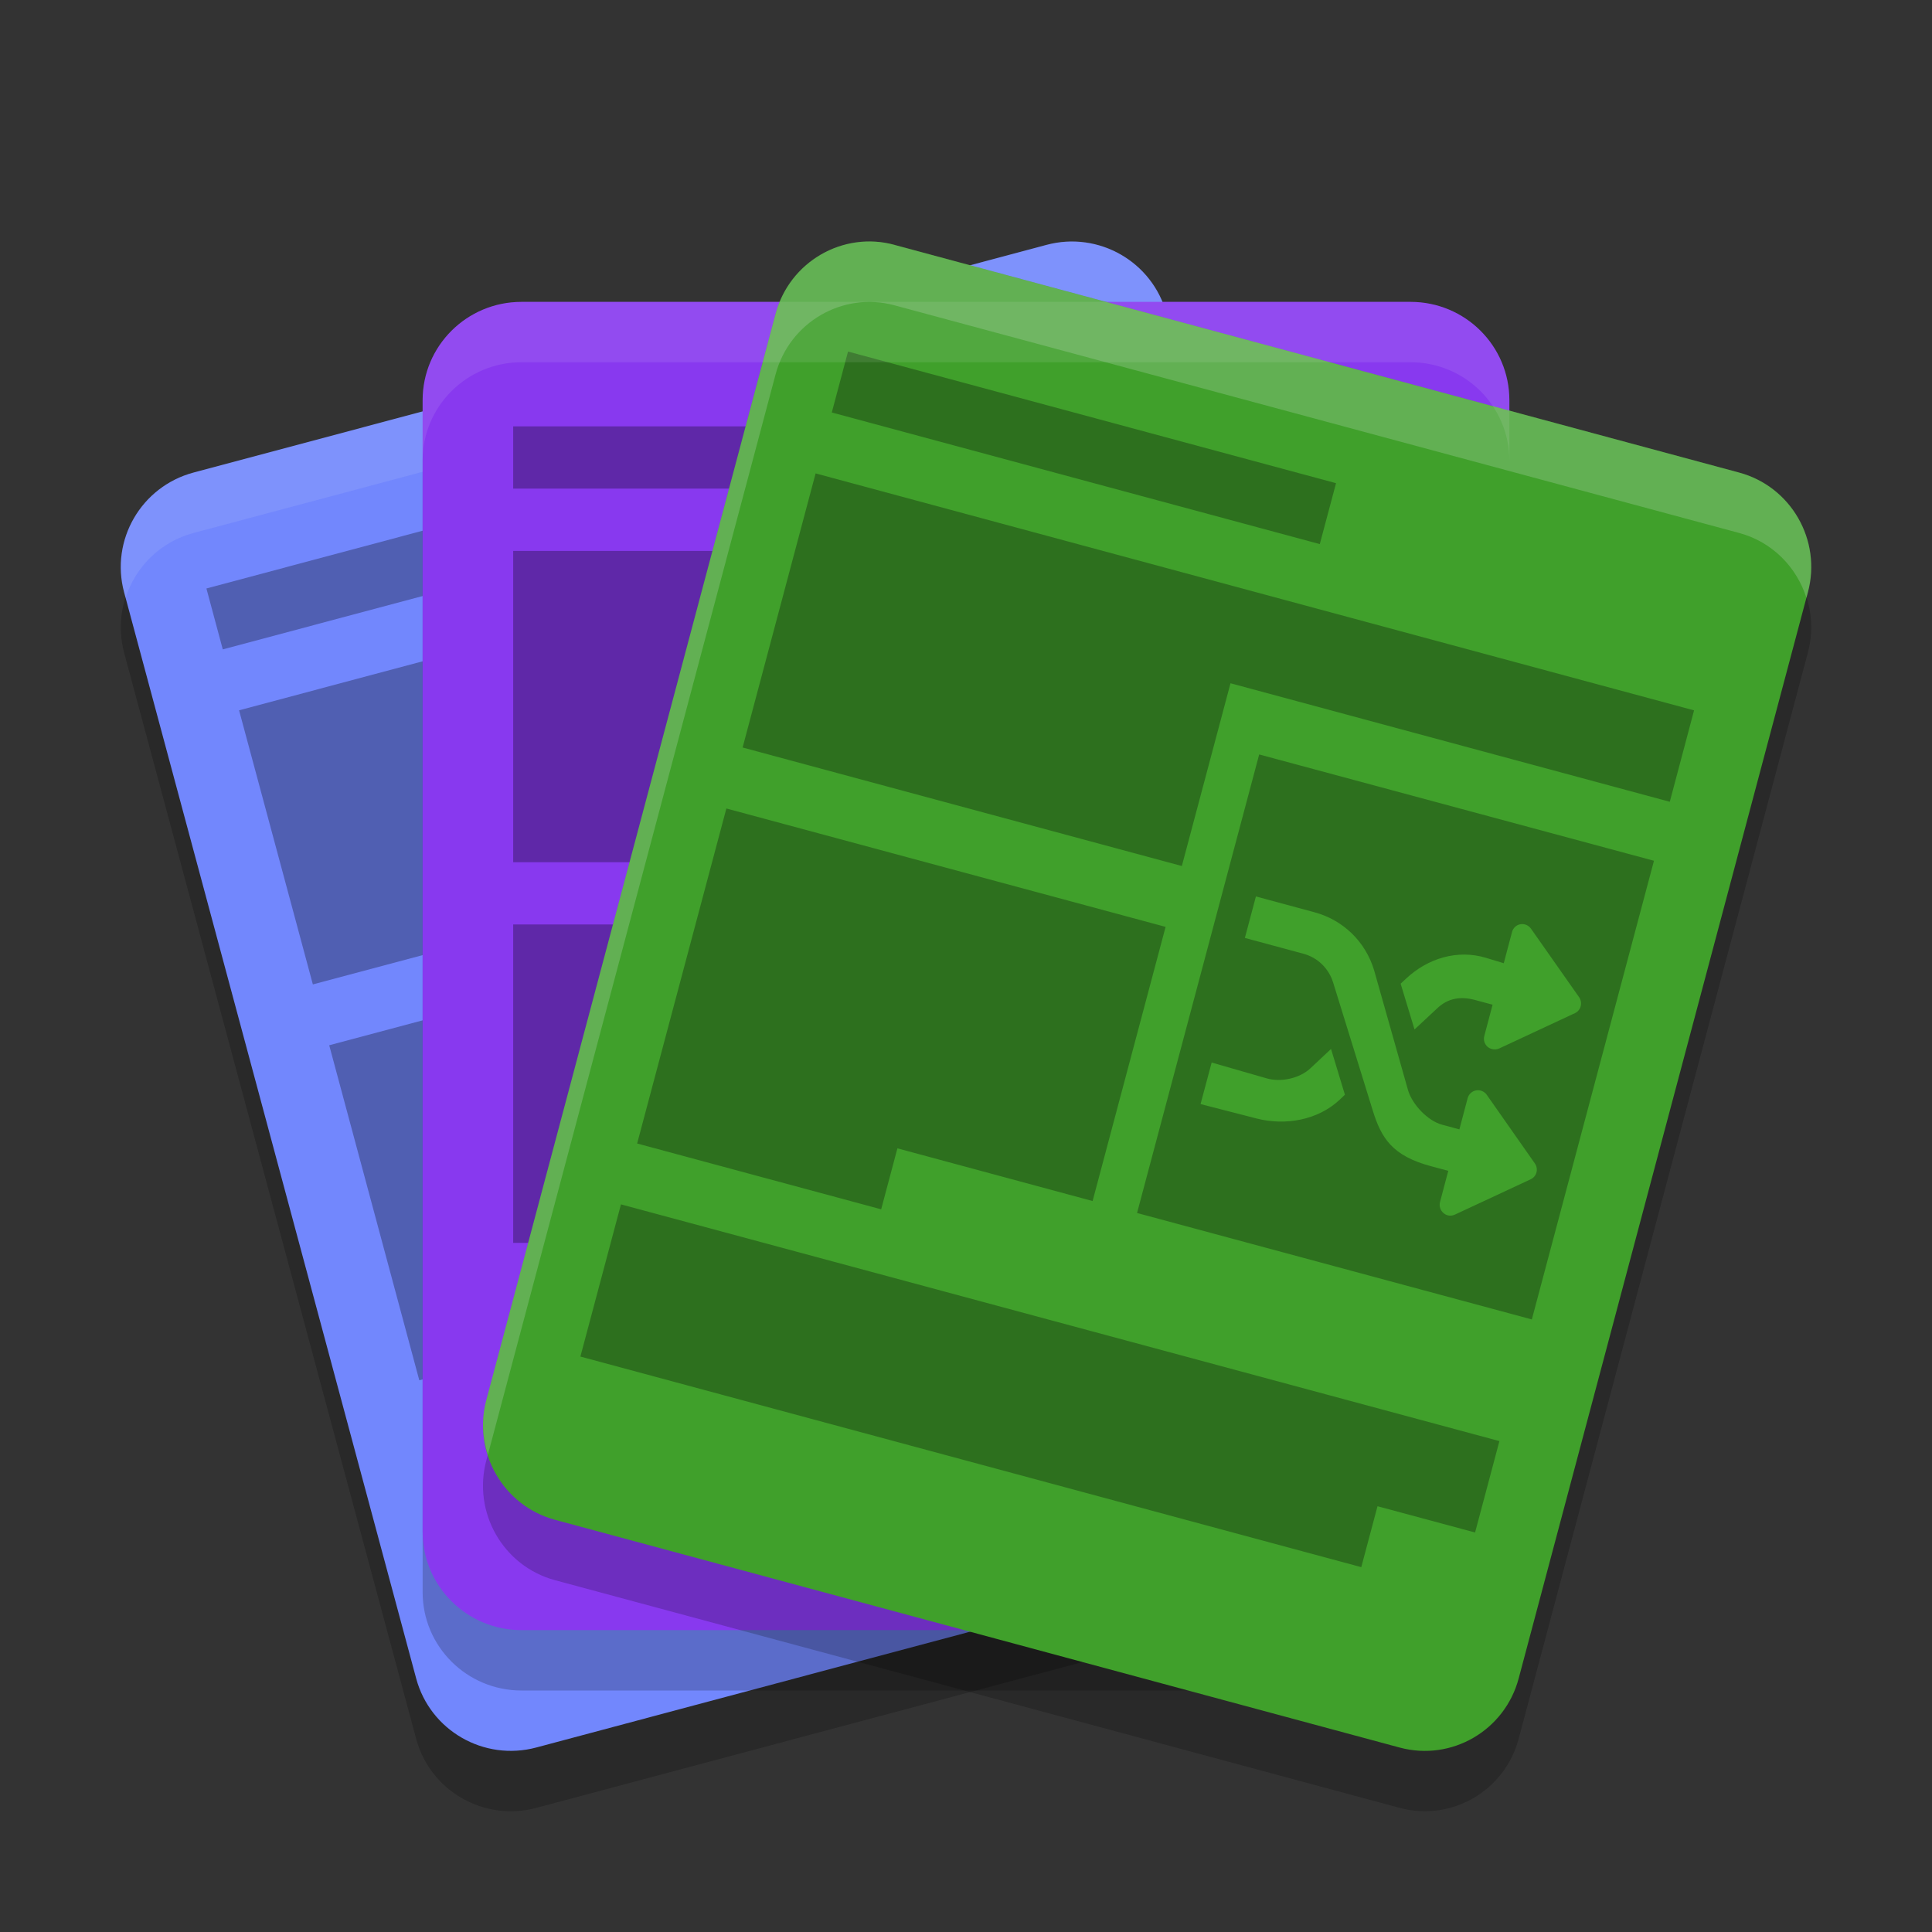 <svg xmlns="http://www.w3.org/2000/svg" width="32" height="32" version="1.1">
 <rect width="100%" height="100%" fill="#333333" stroke="none"/>
 <path style="opacity:0.2" d="M 3.205,8.827 17.333,5.056 c 0.867,-0.232 1.758,0.281 1.99,1.145 L 24.16,24.189 c 0.232,0.864 -0.282,1.751 -1.149,1.983 L 8.883,29.944 C 8.016,30.176 7.125,29.664 6.893,28.8 L 2.056,10.811 C 1.824,9.947 2.338,9.059 3.205,8.827 Z m 0,0"/>
 <path style="fill:#7287fd" d="M 3.205,7.827 17.333,4.056 c 0.867,-0.232 1.758,0.281 1.99,1.145 L 24.16,23.189 c 0.232,0.864 -0.282,1.751 -1.149,1.983 L 8.883,28.944 C 8.016,29.176 7.125,28.664 6.893,27.8 L 2.056,9.811 C 1.824,8.947 2.338,8.059 3.205,7.827 Z m 0,0"/>
 <path style="fill:#eff1f5;opacity:0.1" d="M 17.658 4.002 C 17.55 4.008 17.44 4.028 17.332 4.057 L 3.205 7.828 C 2.338 8.06 1.823 8.947 2.055 9.811 L 2.08 9.902 C 2.243 9.395 2.65 8.976 3.205 8.828 L 17.332 5.057 C 18.199 4.825 19.09 5.337 19.322 6.201 L 24.135 24.098 C 24.226 23.812 24.244 23.5 24.16 23.189 L 19.322 5.201 C 19.119 4.445 18.413 3.957 17.658 4.002 z"/>
 <path style="opacity:0.2" d="M 8.637,6 H 23.364 C 24.268,6 25,6.729 25,7.629 V 26.371 C 25,27.271 24.268,28 23.364,28 H 8.637 C 7.733,28 7,27.271 7,26.371 V 7.629 C 7,6.729 7.733,6 8.637,6 Z m 0,0"/>
 <path style="opacity:0.3" d="M 11.58,7.567 3.419,9.747 3.69,10.756 11.851,8.576 Z m 7.073,0.274 -14.693,3.924 1.222,4.54 7.346,-1.961 -0.814,-3.027 7.346,-1.961 z m -5.854,7.511 -7.346,1.961 1.492,5.549 4.081,-1.089 -0.271,-1.009 3.265,-0.871 z"/>
 <path style="fill:#8839ef" d="M 8.637,5 H 23.364 C 24.268,5 25,5.729 25,6.629 V 25.371 C 25,26.271 24.268,27 23.364,27 H 8.637 C 7.733,27 7,26.271 7,25.371 V 6.629 C 7,5.729 7.733,5 8.637,5 Z m 0,0"/>
 <path style="opacity:0.2" d="M 14.817,5.056 28.806,8.827 c 0.859,0.232 1.369,1.119 1.138,1.983 l -4.79,17.989 c -0.23,0.864 -1.112,1.376 -1.971,1.145 L 9.193,26.173 C 8.334,25.941 7.825,25.053 8.055,24.189 L 12.845,6.2 c 0.23,-0.864 1.113,-1.376 1.972,-1.145 z m 0,0"/>
 <path style="opacity:0.3" d="m 8.5,7.062 v 1.031 h 8.509 V 7.062 Z m 0,2.063 V 14.281 h 7.658 v -3.682 h 7.659 V 9.125 Z m 0,6.187 v 5.274 h 4.254 v -1.052 h 3.403 V 15.312 Z m 0,6.325 v 2.627 h 13.615 v -1.051 h 1.702 v -1.576 z"/>
 <path style="fill:#40a02b" d="M 14.817,4.056 28.806,7.827 c 0.859,0.232 1.369,1.119 1.138,1.983 L 25.154,27.8 c -0.23,0.864 -1.112,1.376 -1.971,1.145 L 9.193,25.173 C 8.334,24.941 7.825,24.053 8.055,23.189 L 12.845,5.2 c 0.23,-0.864 1.113,-1.376 1.972,-1.145 z m 0,0"/>
 <path style="opacity:0.3" d="m 14.046,5.823 -0.269,1.009 8.083,2.18 0.269,-1.009 z m -0.537,2.018 -1.209,4.54 7.275,1.963 0.806,-3.027 7.276,1.963 0.402,-1.514 z m 7.347,4.655 -2.023,7.595 6.539,1.763 2.023,-7.597 z m -8.825,0.895 -1.478,5.549 4.042,1.09 0.269,-1.01 3.233,0.873 1.209,-4.541 z m 8.771,1.457 0.97,0.262 c 0.475,0.128 0.844,0.486 0.987,0.959 L 23.323,18.062 c 0.072,0.236 0.326,0.503 0.563,0.567 l 0.286,0.077 0.137,-0.517 c 0.018,-0.067 0.072,-0.116 0.14,-0.129 0.067,-0.012 0.136,0.017 0.176,0.073 l 0.797,1.137 c 0.03,0.043 0.04,0.097 0.027,0.148 -0.013,0.051 -0.049,0.093 -0.097,0.115 l -1.255,0.585 c -0.039,0.018 -0.082,0.022 -0.121,0.011 -0.024,-0.007 -0.047,-0.02 -0.067,-0.037 -0.053,-0.045 -0.075,-0.114 -0.058,-0.182 l 0.137,-0.517 -0.286,-0.077 c -0.636,-0.171 -0.823,-0.458 -0.967,-0.93 l -0.653,-2.109 c -0.072,-0.236 -0.256,-0.416 -0.493,-0.48 l -0.97,-0.262 z m 4.406,0.458 c 0.059,-0.002 0.115,0.027 0.15,0.076 l 0.797,1.135 c 0.03,0.044 0.039,0.098 0.026,0.149 -0.013,0.051 -0.048,0.093 -0.095,0.115 l -1.255,0.585 c -0.039,0.018 -0.082,0.02 -0.121,0.009 -0.024,-0.006 -0.048,-0.018 -0.069,-0.035 -0.053,-0.045 -0.074,-0.115 -0.056,-0.182 l 0.137,-0.517 -0.286,-0.077 c -0.237,-0.064 -0.447,-0.036 -0.627,0.133 l -0.38,0.354 -0.23,-0.758 0.089,-0.083 c 0.359,-0.337 0.851,-0.488 1.322,-0.346 l 0.297,0.09 0.137,-0.517 c 0.018,-0.067 0.072,-0.118 0.14,-0.129 0.008,-0.002 0.017,-0.003 0.026,-0.003 z m -3.162,2.068 0.23,0.758 -0.087,0.083 C 21.829,18.553 21.291,18.648 20.814,18.526 l -0.929,-0.239 0.184,-0.688 0.911,0.262 c 0.236,0.068 0.545,0.002 0.725,-0.167 z m -11.761,2.574 -0.672,2.521 12.934,3.488 0.269,-1.009 1.616,0.435 0.403,-1.514 z"/>
 <path style="fill:#eff1f5;opacity:0.1" d="M 8.637 5 C 7.733 5 7 5.729 7 6.629 L 7 7.629 C 7 6.729 7.733 6 8.637 6 L 23.363 6 C 24.267 6 25 6.729 25 7.629 L 25 6.629 C 25 5.729 24.267 5 23.363 5 L 8.637 5 z"/>
 <path style="fill:#eff1f5;opacity:0.2" d="M 14.494 4.002 C 13.747 3.957 13.047 4.445 12.846 5.201 L 8.055 23.189 C 7.972 23.5 7.99 23.812 8.08 24.098 L 12.846 6.201 C 13.076 5.337 13.958 4.825 14.816 5.057 L 28.807 8.828 C 29.356 8.976 29.759 9.395 29.92 9.902 L 29.945 9.811 C 30.176 8.947 29.665 8.06 28.807 7.828 L 14.816 4.057 C 14.709 4.028 14.601 4.008 14.494 4.002 z"/>
</svg>
